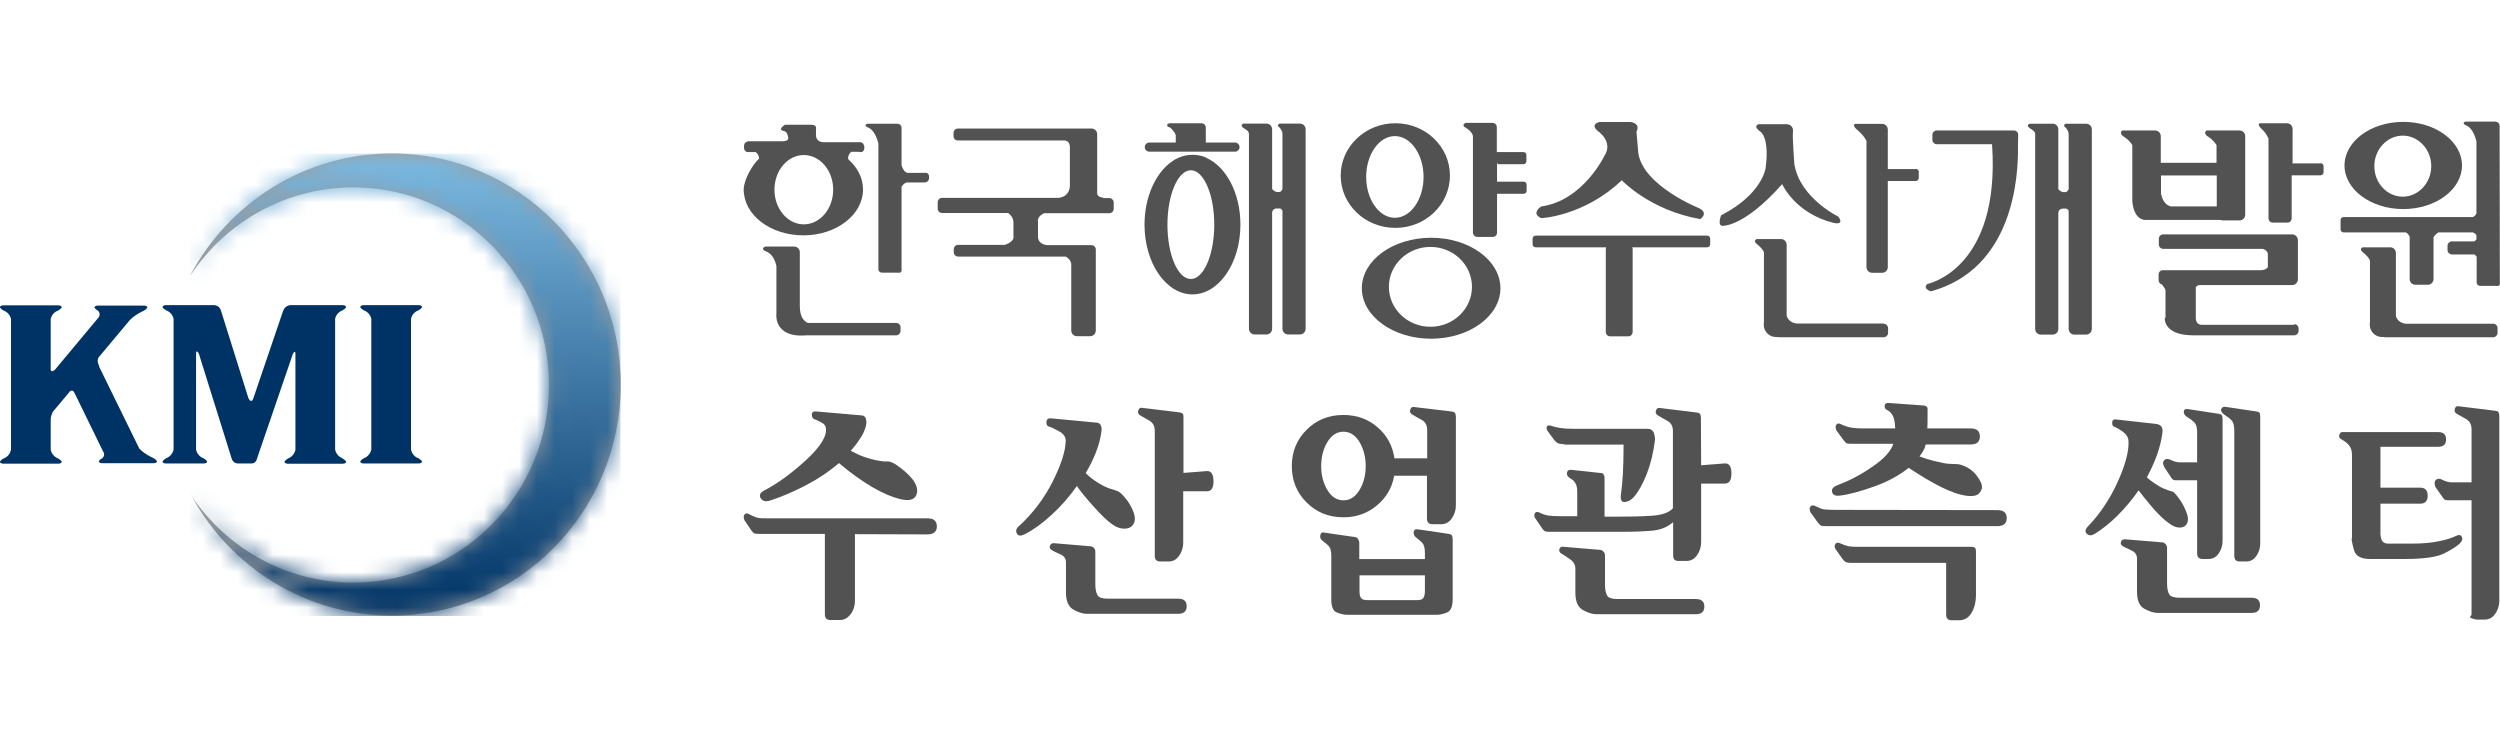 <svg width="142" height="42" viewBox="0 0 142 42" fill="none" xmlns="http://www.w3.org/2000/svg">
<path d="M10.822 28.123C10.822 28.123 10.874 28.201 10.9 28.24C10.874 28.201 10.848 28.149 10.822 28.11V28.123ZM10.809 15.636L10.848 15.597C12.842 12.612 16.231 10.644 20.063 10.644C26.202 10.644 31.181 15.675 31.181 21.866C31.181 28.058 26.202 33.089 20.063 33.089C16.27 33.089 12.92 31.16 10.913 28.227C13.129 32.255 17.391 34.966 22.265 34.966C29.447 34.966 35.26 29.087 35.26 21.84C35.26 14.593 29.434 8.715 22.265 8.715C17.313 8.715 12.998 11.517 10.809 15.636Z" fill="#9D9D9D"/>
<mask id="mask0_1379_77958" style="mask-type:luminance" maskUnits="userSpaceOnUse" x="10" y="8" width="26" height="27">
<path d="M10.814 28.111C10.814 28.111 10.866 28.189 10.892 28.228C10.866 28.189 10.84 28.137 10.814 28.098V28.111ZM10.801 15.624L10.84 15.585C12.834 12.6 16.223 10.632 20.055 10.632C26.194 10.632 31.173 15.663 31.173 21.855C31.173 28.046 26.194 33.077 20.055 33.077C16.262 33.077 12.912 31.148 10.905 28.215C13.121 32.243 17.383 34.954 22.258 34.954C29.439 34.954 35.252 29.076 35.252 21.828C35.252 14.582 29.426 8.703 22.258 8.703C17.305 8.703 12.991 11.505 10.801 15.624Z" fill="white"/>
</mask>
<g mask="url(#mask0_1379_77958)">
<path d="M35.245 8.727H10.793V34.99H35.245V8.727Z" fill="url(#paint0_linear_1379_77958)"/>
</g>
<path d="M5.617 20.798L7.911 25.477C8.263 25.842 8.706 26.012 8.706 26.012C9.149 26.272 8.745 26.311 8.745 26.311H8.315H6.19H5.786C5.786 26.311 5.382 26.272 5.825 26.012C5.825 26.012 5.969 25.881 5.89 25.699L5.864 25.66C5.864 25.66 5.838 25.62 5.825 25.607L5.851 25.634L4.235 22.323C4.079 22.01 3.896 22.323 3.896 22.323L3.01 23.379C3.01 23.379 2.88 23.6 2.88 23.822V25.555C2.971 25.933 3.297 26.038 3.297 26.038C3.74 26.298 3.336 26.337 3.336 26.337H0.169C0.169 26.337 -0.236 26.298 0.208 26.038C0.208 26.038 0.534 25.946 0.625 25.555V18.113C0.534 17.735 0.208 17.643 0.208 17.643C-0.236 17.383 0.169 17.344 0.169 17.344H3.336C3.336 17.344 3.74 17.383 3.297 17.643C3.297 17.643 2.971 17.735 2.88 18.113V20.993C2.88 20.993 2.906 21.202 3.127 20.993L5.617 18.009L5.578 18.061C5.76 17.826 5.578 17.657 5.578 17.657C5.134 17.396 5.538 17.357 5.538 17.357H6.229H7.507H8.197C8.197 17.357 8.601 17.396 8.158 17.657C8.158 17.657 7.728 17.826 7.376 18.178L5.643 20.25C5.643 20.25 5.434 20.42 5.643 20.811" fill="#003365"/>
<path d="M19.452 26.026C19.452 26.026 19.126 25.935 19.035 25.544V18.102C19.126 17.724 19.452 17.632 19.452 17.632C19.882 17.372 19.491 17.332 19.491 17.332H16.532C16.532 17.332 16.207 17.306 16.076 17.671L14.395 22.611C14.278 22.976 14.108 22.611 14.108 22.611L12.544 17.619C12.453 17.332 12.153 17.332 12.153 17.332H11.149H10.094H9.403C9.403 17.332 8.999 17.372 9.442 17.632C9.442 17.632 9.768 17.724 9.859 18.102V25.544C9.768 25.922 9.442 26.026 9.442 26.026C8.999 26.287 9.403 26.326 9.403 26.326H11.593C11.593 26.326 11.997 26.287 11.553 26.026C11.553 26.026 11.228 25.935 11.136 25.544V20.083C11.136 19.809 11.293 20.083 11.293 20.083L13.157 26.039C13.157 26.039 13.222 26.326 13.522 26.326H14.291C14.551 26.326 14.604 26.039 14.604 26.039L14.747 25.609L16.637 20.096C16.637 20.096 16.78 19.835 16.78 20.096V25.557C16.689 25.935 16.363 26.039 16.363 26.039C15.933 26.3 16.324 26.339 16.324 26.339H19.491C19.491 26.339 19.895 26.3 19.452 26.039" fill="#003365"/>
<path d="M23.762 26.026C23.762 26.026 23.436 25.935 23.345 25.544V18.101C23.436 17.723 23.762 17.632 23.762 17.632C24.205 17.371 23.801 17.332 23.801 17.332H20.634C20.634 17.332 20.229 17.371 20.672 17.632C20.672 17.632 20.998 17.723 21.09 18.101V25.544C20.998 25.922 20.672 26.026 20.672 26.026C20.229 26.287 20.634 26.326 20.634 26.326H23.801C23.801 26.326 24.205 26.287 23.762 26.026Z" fill="#003365"/>
<path d="M51.208 15.252V10.612C51.338 10.39 51.508 10.364 51.508 10.364H52.472C52.876 10.364 52.759 9.96 52.759 9.96C52.733 9.778 52.485 9.817 52.485 9.817H51.547C51.377 9.791 51.26 9.569 51.208 9.387V7.236C51.182 7.053 50.999 7.027 50.999 7.027H49.266C49.044 7.106 49.253 7.223 49.253 7.223C49.631 7.327 49.813 7.848 49.892 8.135V15.226C49.892 15.226 49.853 15.486 50.113 15.486H51.013C51.013 15.486 51.26 15.565 51.208 15.226" fill="#525252"/>
<path d="M50.904 18.344H45.886C45.651 18.24 45.43 17.979 45.43 17.393V14.33C45.43 14.147 45.286 14.004 45.104 14.004H44.439C44.439 14.004 44.387 14.004 44.361 14.004H43.462C43.188 14.121 43.462 14.265 43.462 14.265C43.892 14.382 44.048 14.877 44.1 15.099V17.784C44.1 17.784 43.892 19.205 45.794 19.048H50.904C51.034 19.048 51.151 18.931 51.151 18.8V18.592C51.151 18.449 51.034 18.344 50.904 18.344Z" fill="#525252"/>
<path d="M48.199 9.028H48.173C48.16 8.833 48.251 8.702 48.355 8.624H48.798C48.798 8.624 49.098 8.741 49.098 8.35C49.098 8.35 49.072 8.077 48.85 8.077H46.752C46.752 8.077 46.348 8.077 46.348 7.672V7.334C46.348 7.334 46.426 7.086 46.087 7.086H44.588C44.588 7.086 44.197 7.308 44.445 7.425C44.445 7.425 44.719 7.425 44.745 7.725C44.745 7.725 44.914 8.024 44.445 8.024H42.49C42.49 8.024 42.268 8.077 42.268 8.246C42.268 8.246 42.19 8.611 42.464 8.637H42.92C43.011 8.702 43.115 8.833 43.115 9.015C42.737 9.341 42.242 10.227 42.242 10.762C42.242 12.208 43.754 13.368 45.631 13.368C47.508 13.368 49.02 12.195 49.02 10.762C49.02 10.11 48.707 9.51 48.186 9.054M45.657 12.743C44.732 12.743 43.989 11.857 43.989 10.775C43.989 9.693 44.732 8.806 45.657 8.806C46.583 8.806 47.325 9.693 47.325 10.775C47.325 11.857 46.583 12.743 45.657 12.743Z" fill="#525252"/>
<path d="M63.024 11.25H62.62L62.698 11.224C62.451 11.224 62.359 11.12 62.32 11.029V7.627C62.32 7.457 62.203 7.327 62.034 7.301H62.008C62.008 7.301 62.008 7.301 61.995 7.301H54.409C54.265 7.301 54.161 7.418 54.161 7.548V7.731C54.161 7.874 54.265 7.979 54.409 7.979H60.496C60.665 8.018 60.743 8.109 60.769 8.304V10.559C60.769 10.703 60.704 11.159 60.144 11.237H53.509C53.379 11.237 53.262 11.354 53.262 11.485V11.85C53.262 11.993 53.379 12.097 53.509 12.097H57.263C57.394 12.189 57.537 12.345 57.563 12.593V13.414C57.563 13.414 57.667 13.701 57.081 13.909H54.422C54.278 13.909 54.174 14.026 54.174 14.157V14.326C54.174 14.47 54.291 14.574 54.422 14.574H60.535C60.795 14.73 60.847 14.926 60.847 15.004V18.771C60.847 18.953 60.991 19.097 61.173 19.097H61.916C62.099 19.097 62.242 18.953 62.242 18.771V14.17C62.242 14.04 62.125 13.922 61.995 13.922H59.479C59.479 13.922 58.984 13.909 58.958 13.466V12.58C58.958 12.58 58.879 12.306 59.309 12.11H63.011C63.142 12.11 63.259 11.993 63.259 11.863V11.498C63.259 11.367 63.142 11.25 63.011 11.25" fill="#525252"/>
<path d="M73.834 7.02H72.674C72.674 7.02 72.492 7.111 72.648 7.215C72.648 7.215 72.83 7.371 72.843 7.606V10.734C72.765 10.917 72.674 10.904 72.674 10.904H72.531C72.4 10.891 72.309 10.799 72.257 10.734V7.345C72.257 7.163 72.114 7.02 71.931 7.02H70.628C70.393 7.111 70.628 7.267 70.628 7.267C70.784 7.371 70.927 7.437 70.941 7.606V18.672C70.941 18.855 71.084 18.998 71.266 18.998H71.931C72.114 18.998 72.257 18.855 72.257 18.672V12.077C72.283 11.842 72.492 11.842 72.492 11.842H72.7C72.856 11.881 72.843 12.012 72.843 12.012V18.672C72.843 18.855 72.987 18.998 73.169 18.998H73.834C74.016 18.998 74.16 18.855 74.16 18.672V7.345C74.16 7.163 74.016 7.02 73.834 7.02Z" fill="#525252"/>
<path d="M118.477 7.027H117.33C117.33 7.027 117.148 7.119 117.304 7.223C117.304 7.223 117.487 7.379 117.5 7.614V10.742C117.421 10.925 117.317 10.912 117.317 10.912H117.187C117.057 10.899 116.965 10.807 116.913 10.742V7.353C116.913 7.171 116.77 7.027 116.587 7.027H115.284C115.049 7.119 115.284 7.275 115.284 7.275C115.44 7.379 115.584 7.444 115.597 7.614V18.68C115.597 18.862 115.74 19.006 115.923 19.006H116.587C116.77 19.006 116.913 18.862 116.913 18.68V12.085C116.939 11.85 117.148 11.85 117.148 11.85H117.356C117.513 11.889 117.5 12.019 117.5 12.019V18.68C117.5 18.862 117.643 19.006 117.826 19.006H118.49C118.673 19.006 118.816 18.862 118.816 18.68V7.353C118.816 7.171 118.673 7.027 118.49 7.027" fill="#525252"/>
<path d="M68.527 8.953C67.419 8.497 66.585 9.161 66.585 9.161C65.66 9.787 65.008 11.169 65.008 12.759C65.008 14.949 66.233 16.721 67.732 16.721C69.231 16.721 70.456 14.949 70.456 12.759C70.456 10.96 69.635 9.448 68.514 8.966M67.641 15.848C66.898 15.848 66.311 14.466 66.311 12.759C66.311 11.051 66.911 9.67 67.641 9.67C68.371 9.67 68.97 11.051 68.97 12.759C68.97 14.466 68.371 15.848 67.641 15.848Z" fill="#525252"/>
<path d="M79.254 7C77.547 7 76.152 8.329 76.152 9.972C76.152 11.614 77.534 12.944 79.254 12.944C80.975 12.944 82.356 11.614 82.356 9.972C82.356 8.329 80.975 7 79.254 7ZM79.228 12.37C78.329 12.37 77.599 11.327 77.599 10.05C77.599 8.773 78.329 7.73 79.228 7.73C80.128 7.73 80.858 8.773 80.858 10.05C80.858 11.327 80.128 12.37 79.228 12.37Z" fill="#525252"/>
<path d="M81.288 13.504C79.111 13.504 77.352 14.794 77.352 16.371C77.352 17.949 79.111 19.239 81.288 19.239C83.464 19.239 85.224 17.949 85.224 16.371C85.224 14.794 83.464 13.504 81.288 13.504ZM81.249 18.561C79.945 18.561 78.889 17.544 78.889 16.293C78.889 15.042 79.945 14.025 81.249 14.025C82.552 14.025 83.608 15.042 83.608 16.293C83.608 17.544 82.552 18.561 81.249 18.561Z" fill="#525252"/>
<path d="M85.058 9.327H86.531C86.622 9.327 86.7 9.248 86.7 9.157V8.805C86.7 8.714 86.622 8.636 86.531 8.636H85.058C85.058 8.636 85.032 8.636 85.019 8.636V7.228C85.019 7.085 84.914 6.98 84.771 6.98H83.246C83.246 6.98 83.037 7.059 83.168 7.202C83.168 7.202 83.624 7.437 83.663 7.736V13.211C83.663 13.341 83.78 13.459 83.911 13.459H84.784C84.927 13.459 85.032 13.354 85.032 13.211V11.008C85.032 11.008 85.058 11.008 85.071 11.008H86.544C86.635 11.008 86.713 10.93 86.713 10.839V10.487C86.713 10.395 86.635 10.317 86.544 10.317H85.071C85.071 10.317 85.045 10.317 85.032 10.317V9.261C85.032 9.261 85.058 9.261 85.071 9.261" fill="#525252"/>
<path d="M96.97 13.383H87.22C87.129 13.383 87.051 13.461 87.051 13.552V13.878C87.051 13.969 87.129 14.047 87.22 14.047H91.235C91.235 14.047 91.209 14.113 91.209 14.152V18.857C91.209 19 91.326 19.105 91.456 19.105H92.486C92.629 19.105 92.734 18.988 92.734 18.857V14.152C92.734 14.152 92.734 14.087 92.707 14.047H96.97C97.061 14.047 97.139 13.969 97.139 13.878V13.552C97.139 13.461 97.061 13.383 96.97 13.383Z" fill="#525252"/>
<path d="M92.612 6.93H90.853C90.853 6.93 90.305 7.034 90.735 7.425C90.735 7.425 91.674 8.038 91.126 8.859C91.126 8.859 89.914 11.4 87.542 11.726C87.542 11.726 86.929 12.117 87.542 12.391C87.542 12.391 89.966 12.287 92.117 10.24C92.117 10.24 93.72 11.948 96.574 12.443C96.574 12.443 97.07 12.117 96.522 11.831C96.522 11.831 93.329 10.566 93.055 8.689L92.951 7.477C92.951 7.477 93.225 7.034 92.625 6.93" fill="#525252"/>
<path d="M101.475 7.055H99.885C99.885 7.055 99.52 7.159 100.015 7.498C100.015 7.498 100.511 7.824 100.289 9.531C100.289 9.531 100.12 11.017 97.76 12.229C97.76 12.229 97.539 12.777 97.813 12.829C97.813 12.829 99.025 12.946 101.227 10.457C101.227 10.457 101.944 12.112 104.147 12.659C104.147 12.659 104.786 12.829 104.421 12.307C104.421 12.307 102.218 11.239 101.918 9.31C101.918 9.31 101.801 7.745 101.84 7.498C101.84 7.498 101.905 7.081 101.488 7.055" fill="#525252"/>
<path d="M108.817 9.603H107.279C107.279 9.603 107.24 9.603 107.227 9.603V7.361C107.227 7.179 107.084 7.035 106.901 7.035H105.389C105.389 7.035 105.168 7.061 105.441 7.335C105.441 7.335 105.833 7.635 106.015 8V15.168C106.015 15.351 106.158 15.494 106.341 15.494H106.901C107.084 15.494 107.227 15.351 107.227 15.168V10.281C107.227 10.281 107.266 10.281 107.279 10.281H108.817C108.909 10.281 108.987 10.203 108.987 10.111V9.759C108.987 9.668 108.909 9.59 108.817 9.59" fill="#525252"/>
<path d="M106.996 18.375H102.03C101.665 18.323 101.535 18.088 101.482 17.945V13.904C101.482 13.722 101.339 13.578 101.157 13.578H99.775C99.775 13.578 99.579 13.656 99.749 13.826C99.749 13.826 100.166 14.152 100.192 14.347V18.297C100.192 18.297 100.179 18.401 100.179 18.44C100.179 18.831 100.492 19.144 100.883 19.144C100.922 19.144 100.948 19.144 100.987 19.144C101.013 19.144 101.052 19.157 101.078 19.157H106.996C107.126 19.157 107.243 19.039 107.243 18.909V18.635C107.243 18.505 107.126 18.388 106.996 18.388" fill="#525252"/>
<path d="M141.587 18.387H136.621H136.634C136.269 18.335 136.126 18.101 136.087 17.957V14.373C136.087 14.19 135.943 14.047 135.761 14.047H134.197C134.197 14.047 134.001 14.125 134.171 14.294C134.171 14.294 134.588 14.62 134.614 14.816V18.296C134.614 18.296 134.601 18.387 134.601 18.439C134.601 18.83 134.914 19.143 135.305 19.143C135.344 19.143 135.37 19.143 135.409 19.143C135.435 19.156 135.474 19.156 135.5 19.156H141.613C141.743 19.156 141.861 19.039 141.861 18.909V18.635C141.861 18.491 141.743 18.387 141.613 18.387" fill="#525252"/>
<path d="M114.634 7.658C114.634 7.514 114.516 7.41 114.386 7.41H110.006C109.876 7.41 109.759 7.527 109.759 7.658V7.945C109.759 8.075 109.876 8.192 110.006 8.192H113.148C113.643 15.309 109.472 16.13 109.472 16.13C109.185 16.417 109.681 16.547 109.681 16.547C114.321 15.27 114.66 10.121 114.62 8.244C114.62 8.244 114.62 8.244 114.62 8.218" fill="#525252"/>
<path d="M131.809 9.281H130.272C130.272 9.281 130.232 9.281 130.219 9.281V7.326C130.219 7.143 130.076 7 129.893 7H128.382C128.382 7 128.16 7.026 128.434 7.3C128.434 7.3 128.668 7.469 128.851 7.873V12.396C128.851 12.527 128.955 12.644 129.098 12.644H129.92C130.063 12.644 130.167 12.54 130.167 12.396V9.959H131.809C131.901 9.959 131.979 9.881 131.979 9.789V9.437C131.979 9.346 131.901 9.268 131.809 9.268" fill="#525252"/>
<path d="M127.189 7.41H125.325C125.325 7.41 125.13 7.554 125.378 7.736C125.378 7.736 125.69 7.905 125.899 8.244V9.248H122.732V7.736C122.732 7.554 122.588 7.41 122.406 7.41H120.542C120.542 7.41 120.346 7.554 120.594 7.736C120.594 7.736 120.907 7.905 121.116 8.244V11.412C121.116 11.412 121.142 12.402 121.806 12.493C121.832 12.493 121.858 12.493 121.884 12.493C122.21 12.493 122.262 12.493 122.21 12.493H126.107C126.107 12.493 126.186 12.52 126.238 12.52H127.202C127.385 12.52 127.528 12.376 127.528 12.194V7.736C127.528 7.554 127.385 7.41 127.202 7.41M125.912 9.965V11.725H123.318C123.123 11.685 122.862 11.542 122.745 11.008V9.965H125.912Z" fill="#525252"/>
<path d="M130.326 18.448H125.047C124.799 18.448 124.734 18.226 124.721 18.109V16.31C124.799 16.206 124.903 16.193 124.903 16.193H129.087C129.087 16.193 129.126 16.193 129.152 16.193H130.195C130.378 16.193 130.521 16.05 130.521 15.854V13.651C130.521 13.469 130.378 13.312 130.195 13.312H130.026C130.026 13.312 130.013 13.312 130 13.312H122.87C122.727 13.312 122.622 13.43 122.622 13.56V13.886C122.622 14.029 122.74 14.134 122.87 14.134H128.514C128.514 14.134 128.787 14.186 128.814 14.433V15.176C128.761 15.255 128.644 15.346 128.396 15.346H122.857C122.714 15.346 122.609 15.45 122.609 15.594V15.919C122.609 16.037 122.688 16.128 122.792 16.154C122.857 16.232 122.974 16.375 123 16.493V18.044H122.961C122.961 18.044 122.831 19.047 124.591 19.047H130.312C130.443 19.047 130.56 18.93 130.56 18.8V18.657C130.56 18.526 130.443 18.409 130.312 18.409" fill="#525252"/>
<path d="M141.978 7.297V7.141C141.978 6.958 141.769 6.906 141.769 6.906H140.036C139.814 6.984 140.023 7.102 140.023 7.102C140.401 7.206 140.583 7.727 140.661 8.014V12.133C140.609 12.237 140.518 12.302 140.453 12.329H133.115C133.024 12.329 132.945 12.407 132.945 12.498V13.032C132.945 13.124 133.024 13.202 133.115 13.202H136.66C136.738 13.254 136.829 13.332 136.869 13.449V15.848C136.869 16.03 137.012 16.174 137.194 16.174H137.898C138.081 16.174 138.224 16.03 138.224 15.848V13.476C138.289 13.358 138.42 13.254 138.498 13.202H140.466C140.466 13.202 140.609 13.267 140.661 13.358V13.606C140.661 13.606 140.583 13.684 140.544 13.71H139.267C139.137 13.71 139.019 13.827 139.019 13.958V14.205C139.019 14.336 139.137 14.453 139.267 14.453H140.557C140.557 14.453 140.635 14.531 140.674 14.583V15.978C140.674 15.978 140.635 16.239 140.896 16.239H141.795C141.795 16.239 142.043 16.317 141.991 15.978" fill="#525252"/>
<path d="M136.505 6.922C134.667 6.922 133.168 8.03 133.168 9.398C133.168 10.767 134.667 11.875 136.505 11.875C138.343 11.875 139.841 10.767 139.841 9.398C139.841 8.03 138.343 6.922 136.505 6.922ZM136.479 11.171C135.579 11.171 134.862 10.389 134.862 9.437C134.862 8.486 135.592 7.704 136.479 7.704C137.365 7.704 138.095 8.486 138.095 9.437C138.095 10.389 137.365 11.171 136.479 11.171Z" fill="#525252"/>
<path d="M70.133 8.095H68.49V7.248C68.49 7.104 68.373 7 68.243 7H66.457C66.457 7 66.21 7 66.327 7.196C66.327 7.196 66.483 7.235 66.522 7.3C66.522 7.3 66.718 7.482 66.783 7.678V8.095H65.284C65.141 8.095 65.023 8.212 65.023 8.356C65.023 8.499 65.141 8.616 65.284 8.616H70.146C70.289 8.616 70.406 8.499 70.406 8.356C70.406 8.212 70.289 8.095 70.146 8.095" fill="#525252"/>
<path d="M48.56 30.34V34.147C48.56 34.42 48.482 34.668 48.313 34.889C48.143 35.111 47.948 35.215 47.713 35.215H47.153C47.061 35.215 46.983 35.189 46.931 35.137C46.879 35.085 46.853 35.007 46.853 34.889V30.328H43.203C42.995 30.328 42.865 30.314 42.825 30.288C42.786 30.262 42.734 30.197 42.669 30.119L42.291 29.558C42.226 29.415 42.226 29.298 42.291 29.22C42.356 29.141 42.461 29.141 42.578 29.22C42.773 29.324 42.943 29.389 43.06 29.415C43.177 29.441 43.412 29.441 43.751 29.441H52.679C53.044 29.441 53.214 29.598 53.214 29.897C53.214 30.197 53.031 30.354 52.679 30.354M47.661 26.3C47.127 26.756 46.514 27.173 45.823 27.538C45.132 27.903 44.442 28.203 43.764 28.424C43.49 28.516 43.308 28.464 43.203 28.294C43.112 28.125 43.177 27.981 43.399 27.864C44.064 27.525 44.806 27.004 45.628 26.274C46.449 25.544 46.879 24.944 46.918 24.488C46.931 24.267 46.866 24.11 46.697 24.019C46.527 23.928 46.384 23.849 46.253 23.81C46.162 23.771 46.123 23.693 46.11 23.563C46.11 23.432 46.175 23.367 46.319 23.367L48.873 23.589C49.056 23.589 49.16 23.667 49.186 23.797C49.225 23.928 49.212 24.084 49.173 24.241C49.108 24.462 49.004 24.697 48.847 24.918C48.704 25.153 48.521 25.375 48.326 25.609C48.652 25.779 48.912 25.896 49.108 25.961C49.303 26.026 49.499 26.078 49.694 26.13C50.02 26.196 50.242 26.222 50.372 26.209C50.502 26.196 50.659 26.248 50.854 26.365C51.284 26.652 51.61 26.939 51.845 27.238C52.066 27.538 52.145 27.812 52.066 28.059C52.027 28.216 51.923 28.32 51.767 28.372C51.61 28.424 51.402 28.411 51.115 28.346C50.646 28.229 50.124 28.007 49.525 27.655C48.938 27.303 48.3 26.86 47.635 26.287" fill="#525252"/>
<path d="M61.186 27.579C60.756 28.191 60.273 28.752 59.739 29.234C59.205 29.729 58.696 30.094 58.214 30.342C57.979 30.459 57.836 30.446 57.758 30.303C57.68 30.16 57.719 30.016 57.875 29.886C58.67 29.156 59.309 28.309 59.791 27.357C60.273 26.393 60.521 25.624 60.534 25.037C60.534 24.802 60.391 24.62 60.117 24.477C59.843 24.333 59.661 24.242 59.57 24.229C59.465 24.19 59.426 24.099 59.439 23.955C59.452 23.812 59.544 23.747 59.687 23.76L62.294 24.007C62.411 24.007 62.489 24.073 62.528 24.164C62.567 24.255 62.58 24.359 62.567 24.477C62.515 24.868 62.411 25.272 62.255 25.676C62.098 26.08 61.903 26.471 61.668 26.875C61.85 27.057 62.059 27.227 62.307 27.383C62.554 27.54 62.776 27.657 62.984 27.735C63.206 27.8 63.376 27.852 63.467 27.892C63.558 27.918 63.688 28.022 63.845 28.204C64.092 28.478 64.262 28.765 64.379 29.078C64.496 29.39 64.483 29.638 64.353 29.808C64.249 29.951 64.092 30.029 63.871 30.029C63.662 30.029 63.428 29.964 63.193 29.795C62.906 29.599 62.554 29.26 62.111 28.765C61.668 28.27 61.355 27.878 61.173 27.618M59.83 30.85L61.994 31.033C62.15 31.098 62.215 31.189 62.215 31.333V33.197C62.215 33.483 62.268 33.692 62.346 33.822C62.424 33.939 62.62 34.005 62.919 34.005H66.921C67.247 34.005 67.403 34.148 67.403 34.435C67.403 34.721 67.234 34.865 66.921 34.865H61.72C61.512 34.865 61.264 34.787 60.977 34.63C60.691 34.474 60.547 34.148 60.547 33.653V31.945C60.547 31.737 60.443 31.58 60.234 31.489C60.026 31.398 59.869 31.32 59.778 31.267C59.648 31.202 59.596 31.111 59.635 31.007C59.674 30.902 59.739 30.85 59.817 30.863M67.207 26.862L68.55 26.758C68.798 26.744 68.915 26.927 68.928 27.318C68.928 27.709 68.811 27.905 68.55 27.905H67.207V30.824C67.207 31.098 67.129 31.346 66.973 31.567C66.816 31.789 66.621 31.893 66.386 31.893H65.904C65.8 31.893 65.722 31.867 65.669 31.815C65.617 31.763 65.591 31.684 65.591 31.567V24.477C65.591 24.203 65.487 24.007 65.278 23.89C65.07 23.773 64.887 23.669 64.757 23.59C64.653 23.525 64.614 23.434 64.653 23.317C64.692 23.212 64.744 23.16 64.822 23.16L66.986 23.421C67.116 23.447 67.194 23.486 67.207 23.551C67.221 23.616 67.221 23.669 67.221 23.695V26.862H67.207Z" fill="#525252"/>
<path d="M79.214 26.033H81.065V24.43C81.065 24.156 80.961 23.96 80.739 23.843C80.518 23.726 80.348 23.622 80.218 23.543C80.1 23.478 80.061 23.387 80.1 23.27C80.14 23.165 80.192 23.113 80.27 23.113L82.46 23.374C82.577 23.387 82.655 23.439 82.668 23.504C82.681 23.57 82.694 23.622 82.694 23.648V28.705C82.694 28.979 82.616 29.226 82.46 29.448C82.303 29.669 82.108 29.774 81.873 29.774H81.352C81.26 29.774 81.182 29.748 81.13 29.695C81.078 29.643 81.052 29.565 81.052 29.448V27.023H79.188C79.071 27.701 78.745 28.262 78.21 28.705C77.689 29.148 77.051 29.383 76.308 29.383C75.46 29.383 74.77 29.096 74.209 28.535C73.649 27.975 73.375 27.284 73.375 26.476C73.375 25.668 73.649 24.977 74.209 24.417C74.77 23.856 75.46 23.57 76.308 23.57C77.064 23.57 77.715 23.804 78.25 24.273C78.784 24.73 79.097 25.316 79.201 26.02M77.22 31.755H80.935V31.403C80.935 31.129 80.883 30.934 80.778 30.829C80.674 30.725 80.57 30.634 80.466 30.556C80.335 30.465 80.283 30.36 80.296 30.23C80.322 30.1 80.374 30.047 80.478 30.061C80.752 30.1 81.352 30.178 82.264 30.321C82.394 30.334 82.473 30.386 82.486 30.451C82.499 30.517 82.512 30.569 82.512 30.595V34.049C82.512 34.44 82.407 34.688 82.212 34.779C82.004 34.87 81.795 34.922 81.56 34.922H76.555C76.334 34.922 76.112 34.87 75.916 34.779C75.721 34.701 75.617 34.453 75.617 34.049V31.559C75.617 31.286 75.565 31.103 75.46 30.999C75.356 30.895 75.252 30.817 75.148 30.738C75.017 30.647 74.965 30.543 74.991 30.412C75.017 30.282 75.082 30.23 75.161 30.243C75.382 30.282 75.995 30.36 76.959 30.504C77.09 30.517 77.168 30.621 77.207 30.79V31.768L77.22 31.755ZM75.043 26.476C75.043 26.984 75.161 27.441 75.395 27.832C75.63 28.223 75.93 28.418 76.308 28.418C76.686 28.418 76.985 28.223 77.22 27.832C77.454 27.441 77.572 26.984 77.572 26.476C77.572 25.968 77.454 25.498 77.22 25.108C76.985 24.716 76.673 24.521 76.308 24.521C75.943 24.521 75.63 24.716 75.395 25.108C75.161 25.498 75.043 25.955 75.043 26.476ZM80.935 32.68H77.22V33.567C77.22 33.762 77.246 33.893 77.311 33.971C77.363 34.049 77.494 34.088 77.689 34.088H80.466C80.635 34.088 80.765 34.062 80.83 33.984C80.895 33.906 80.935 33.762 80.935 33.58V32.68Z" fill="#525252"/>
<path d="M96.625 26.427L97.967 26.322C98.215 26.309 98.345 26.492 98.345 26.883C98.345 27.274 98.228 27.469 97.967 27.469H96.625V30.793C96.625 31.067 96.547 31.314 96.39 31.536C96.234 31.758 96.038 31.862 95.791 31.862H95.334C95.243 31.862 95.165 31.836 95.113 31.797C95.061 31.744 95.035 31.666 95.035 31.549V29.659C94.696 29.946 94.305 30.102 93.849 30.141C93.392 30.18 92.858 30.206 92.219 30.206H88.101C87.983 30.206 87.892 30.206 87.827 30.193C87.762 30.193 87.697 30.141 87.631 30.063L87.201 29.437C87.136 29.346 87.136 29.255 87.175 29.164C87.214 29.073 87.293 29.059 87.41 29.099C87.592 29.19 87.762 29.255 87.931 29.281C88.088 29.307 88.322 29.32 88.622 29.32H89.587V27.939C89.587 27.743 89.56 27.587 89.495 27.469C89.43 27.352 89.339 27.248 89.209 27.183C89.052 27.091 88.987 26.987 89 26.857C89.026 26.726 89.104 26.674 89.248 26.687L90.955 26.87C91.02 26.87 91.072 26.909 91.098 26.974C91.124 27.026 91.138 27.078 91.138 27.13V29.346H91.933C92.61 29.346 93.236 29.333 93.823 29.294C94.409 29.255 94.813 29.112 95.022 28.864V24.484C95.022 24.211 94.917 24.015 94.696 23.898C94.474 23.781 94.305 23.676 94.174 23.598C94.057 23.533 94.018 23.442 94.057 23.324C94.096 23.22 94.148 23.168 94.227 23.168L96.364 23.429C96.494 23.442 96.573 23.494 96.586 23.559C96.599 23.624 96.612 23.676 96.612 23.702M88.83 25.227C88.661 25.227 88.531 25.201 88.466 25.162C88.4 25.123 88.335 25.058 88.27 24.98L87.905 24.484C87.84 24.38 87.827 24.289 87.866 24.224C87.905 24.159 87.983 24.145 88.114 24.185C88.296 24.25 88.478 24.289 88.661 24.315C88.83 24.341 89.065 24.354 89.352 24.354H93.588C93.757 24.354 93.862 24.432 93.927 24.563C93.979 24.693 94.005 24.836 94.005 24.98C93.914 25.71 93.757 26.348 93.536 26.922C93.314 27.482 93.067 27.925 92.806 28.225C92.662 28.395 92.493 28.486 92.311 28.512C92.115 28.538 92.037 28.408 92.063 28.134C92.115 27.769 92.154 27.352 92.18 26.909C92.206 26.466 92.219 25.905 92.219 25.253H88.856L88.83 25.227ZM88.752 31.054L90.942 31.236C91.085 31.301 91.164 31.406 91.164 31.536V33.217C91.164 33.504 91.216 33.713 91.294 33.843C91.372 33.96 91.568 34.025 91.867 34.025H96.325C96.651 34.025 96.807 34.169 96.807 34.456C96.807 34.742 96.651 34.886 96.325 34.886H90.655C90.447 34.886 90.199 34.807 89.912 34.651C89.626 34.495 89.482 34.169 89.482 33.673V32.292C89.482 32.083 89.378 31.901 89.169 31.758C88.961 31.614 88.804 31.51 88.713 31.458C88.583 31.392 88.544 31.301 88.57 31.197C88.609 31.093 88.674 31.041 88.752 31.054Z" fill="#525252"/>
<path d="M113.448 28.974C113.813 28.974 113.982 29.13 113.982 29.43C113.982 29.73 113.799 29.886 113.448 29.886H103.776C103.568 29.886 103.438 29.873 103.398 29.834C103.359 29.808 103.307 29.743 103.242 29.665L102.838 29.104C102.773 28.961 102.773 28.843 102.838 28.765C102.903 28.687 103.007 28.687 103.125 28.752C103.333 28.856 103.49 28.922 103.62 28.935C103.75 28.948 103.972 28.961 104.311 28.961M108.443 26.549C107.895 26.992 107.23 27.357 106.461 27.631C105.692 27.905 105.041 28.087 104.493 28.152C104.246 28.179 104.102 28.113 104.063 27.944C104.024 27.788 104.115 27.657 104.35 27.566C105.015 27.318 105.679 26.979 106.331 26.523C106.996 26.08 107.4 25.637 107.543 25.207H105.249C105.041 25.207 104.91 25.207 104.871 25.168C104.832 25.142 104.78 25.09 104.715 24.998L104.311 24.451C104.246 24.307 104.246 24.19 104.311 24.112C104.376 24.034 104.48 24.034 104.597 24.112C104.806 24.203 105.002 24.268 105.184 24.294C105.367 24.32 105.575 24.334 105.784 24.334H107.648C107.634 23.969 107.582 23.721 107.491 23.578C107.4 23.434 107.309 23.343 107.191 23.291C107.087 23.252 107.048 23.174 107.048 23.056C107.048 22.939 107.126 22.887 107.256 22.887L109.238 23.03C109.316 23.03 109.381 23.056 109.433 23.095C109.485 23.134 109.498 23.2 109.485 23.278C109.485 23.343 109.485 23.486 109.485 23.708C109.485 23.93 109.485 24.138 109.472 24.334H111.936C112.287 24.334 112.457 24.49 112.457 24.79C112.457 25.09 112.287 25.246 111.936 25.246H109.381C109.355 25.363 109.316 25.48 109.251 25.585C109.186 25.702 109.12 25.806 109.029 25.924C109.342 26.041 109.589 26.119 109.811 26.171C110.02 26.224 110.215 26.263 110.385 26.302C110.58 26.341 110.776 26.354 110.958 26.354C111.154 26.354 111.284 26.367 111.388 26.406C111.766 26.523 112.066 26.732 112.288 27.032C112.509 27.318 112.6 27.553 112.574 27.735C112.522 27.905 112.431 28.035 112.314 28.1C112.196 28.166 112.001 28.192 111.753 28.166C111.31 28.113 110.815 27.944 110.241 27.657C109.668 27.37 109.068 27.006 108.416 26.575M112.235 33.77C112.235 34.2 112.144 34.552 111.975 34.826C111.805 35.1 111.571 35.23 111.284 35.23H110.854C110.75 35.23 110.671 35.204 110.619 35.152C110.567 35.1 110.541 35.022 110.541 34.904V31.971H105.158C104.976 31.971 104.858 31.945 104.806 31.906C104.754 31.867 104.702 31.802 104.637 31.724L104.259 31.189C104.194 31.072 104.194 30.981 104.246 30.903C104.298 30.825 104.376 30.811 104.467 30.838C104.663 30.929 104.832 30.981 104.962 31.02C105.106 31.046 105.262 31.059 105.445 31.059H112.001C112.092 31.059 112.144 31.085 112.183 31.124C112.222 31.163 112.235 31.229 112.235 31.333V33.757V33.77Z" fill="#525252"/>
<path d="M121.473 27.852C121.108 28.374 120.717 28.843 120.287 29.273C119.857 29.703 119.414 30.055 118.97 30.329C118.801 30.433 118.645 30.433 118.527 30.316C118.41 30.198 118.436 30.055 118.632 29.86C119.296 29.169 119.844 28.335 120.287 27.37C120.717 26.405 120.926 25.637 120.899 25.076C120.899 24.855 120.782 24.672 120.574 24.516C120.365 24.372 120.209 24.281 120.091 24.242C120 24.203 119.961 24.125 119.974 23.994C119.974 23.864 120.052 23.812 120.196 23.825L122.503 24.085C122.633 24.111 122.724 24.164 122.776 24.242C122.829 24.333 122.842 24.424 122.829 24.555C122.776 24.972 122.672 25.402 122.516 25.845C122.359 26.275 122.164 26.705 121.942 27.109C122.073 27.24 122.229 27.357 122.411 27.474C122.594 27.592 122.763 27.696 122.894 27.748C123.115 27.839 123.259 27.891 123.337 27.904C123.415 27.904 123.506 27.983 123.611 28.113C123.832 28.374 124.015 28.674 124.145 28.986C124.288 29.312 124.314 29.56 124.223 29.729C124.158 29.873 124.028 29.951 123.858 29.964C123.689 29.977 123.506 29.925 123.324 29.808C123.011 29.612 122.659 29.286 122.294 28.869C121.929 28.439 121.655 28.1 121.473 27.852ZM120.665 30.629L122.868 30.811C123.011 30.876 123.089 30.968 123.089 31.111V33.144C123.089 33.431 123.141 33.639 123.22 33.77C123.298 33.887 123.493 33.952 123.793 33.952H127.899C128.211 33.952 128.368 34.096 128.368 34.383C128.368 34.669 128.211 34.813 127.899 34.813H122.555C122.333 34.813 122.086 34.734 121.799 34.578C121.512 34.422 121.382 34.096 121.382 33.6V31.724C121.382 31.515 121.277 31.358 121.069 31.267C120.86 31.163 120.717 31.098 120.613 31.046C120.482 30.968 120.43 30.889 120.469 30.785C120.508 30.681 120.574 30.629 120.652 30.642M124.81 27.279H123.585C123.585 27.279 123.493 27.279 123.441 27.253C123.402 27.227 123.376 27.201 123.337 27.148L122.959 26.575C122.92 26.51 122.881 26.432 122.868 26.353C122.855 26.275 122.868 26.21 122.92 26.145C123.011 26.054 123.141 26.041 123.324 26.132C123.506 26.223 123.676 26.262 123.845 26.262H124.797V24.555C124.797 24.281 124.744 24.099 124.64 23.994C124.536 23.89 124.419 23.799 124.262 23.707C124.106 23.616 124.028 23.499 124.041 23.382C124.041 23.264 124.132 23.212 124.288 23.238L125.996 23.499C126.126 23.512 126.204 23.564 126.217 23.629C126.23 23.694 126.243 23.747 126.243 23.773V30.72C126.243 30.994 126.165 31.228 126.022 31.437C125.878 31.645 125.683 31.75 125.448 31.75H125.11C125.005 31.75 124.927 31.724 124.875 31.671C124.823 31.619 124.797 31.541 124.797 31.424V27.279H124.81ZM126.4 23.108L128.146 23.369C128.277 23.382 128.355 23.434 128.368 23.499C128.368 23.564 128.381 23.616 128.381 23.642V30.863C128.381 31.137 128.303 31.372 128.159 31.58C128.016 31.789 127.82 31.893 127.586 31.893H127.208C127.117 31.893 127.038 31.867 126.986 31.815C126.934 31.763 126.908 31.684 126.908 31.567V24.45C126.908 24.177 126.856 23.981 126.752 23.877C126.647 23.76 126.517 23.668 126.374 23.577C126.204 23.46 126.126 23.343 126.165 23.238C126.204 23.134 126.283 23.095 126.4 23.108Z" fill="#525252"/>
<path d="M133.593 30.604V25.873C133.593 25.677 133.567 25.534 133.502 25.416C133.45 25.312 133.372 25.221 133.28 25.143C133.189 25.078 133.098 25.012 133.007 24.96C132.915 24.908 132.863 24.856 132.863 24.804C132.863 24.752 132.863 24.7 132.902 24.634C132.928 24.582 132.968 24.543 133.046 24.543H138.494C138.794 24.543 138.937 24.686 138.937 24.96C138.937 25.234 138.794 25.377 138.494 25.377H135.209V27.698H137.464C137.751 27.698 137.894 27.854 137.894 28.154C137.894 28.453 137.751 28.61 137.464 28.61H135.209V30.33C135.222 30.578 135.287 30.747 135.379 30.8C135.47 30.865 135.6 30.891 135.744 30.878H136.93C137.555 30.878 138.077 30.839 138.494 30.747C138.911 30.669 139.25 30.565 139.511 30.435C139.68 30.356 139.784 30.383 139.836 30.5C139.889 30.617 139.849 30.734 139.719 30.865C139.55 31.034 139.25 31.217 138.82 31.438C138.403 31.647 137.647 31.751 136.565 31.751H134.623C134.128 31.751 133.828 31.595 133.724 31.295C133.632 30.995 133.58 30.747 133.567 30.565M140.384 28.414H139.002C139.002 28.414 138.911 28.401 138.872 28.388C138.833 28.362 138.807 28.336 138.768 28.284L138.377 27.724C138.324 27.658 138.298 27.58 138.285 27.489C138.285 27.411 138.285 27.332 138.351 27.267C138.442 27.176 138.572 27.163 138.755 27.267C138.937 27.359 139.12 27.398 139.276 27.398H140.384V24.387C140.384 24.113 140.28 23.918 140.071 23.8C139.863 23.683 139.68 23.579 139.537 23.5C139.432 23.435 139.393 23.344 139.432 23.227C139.472 23.109 139.524 23.07 139.602 23.07L141.726 23.331C141.844 23.344 141.922 23.383 141.935 23.461C141.948 23.526 141.961 23.579 141.961 23.605V34.123C141.961 34.397 141.883 34.645 141.726 34.866C141.57 35.088 141.374 35.192 141.14 35.192H140.697C140.592 35.192 140.36 35.116 140.308 35.077C140.256 35.025 140.384 34.997 140.384 34.879V28.427V28.414Z" fill="#525252"/>
<defs>
<linearGradient id="paint0_linear_1379_77958" x1="23.019" y1="8.727" x2="23.019" y2="34.99" gradientUnits="userSpaceOnUse">
<stop stop-color="#7CBAE1"/>
<stop offset="1" stop-color="#003365"/>
</linearGradient>
</defs>
</svg>
